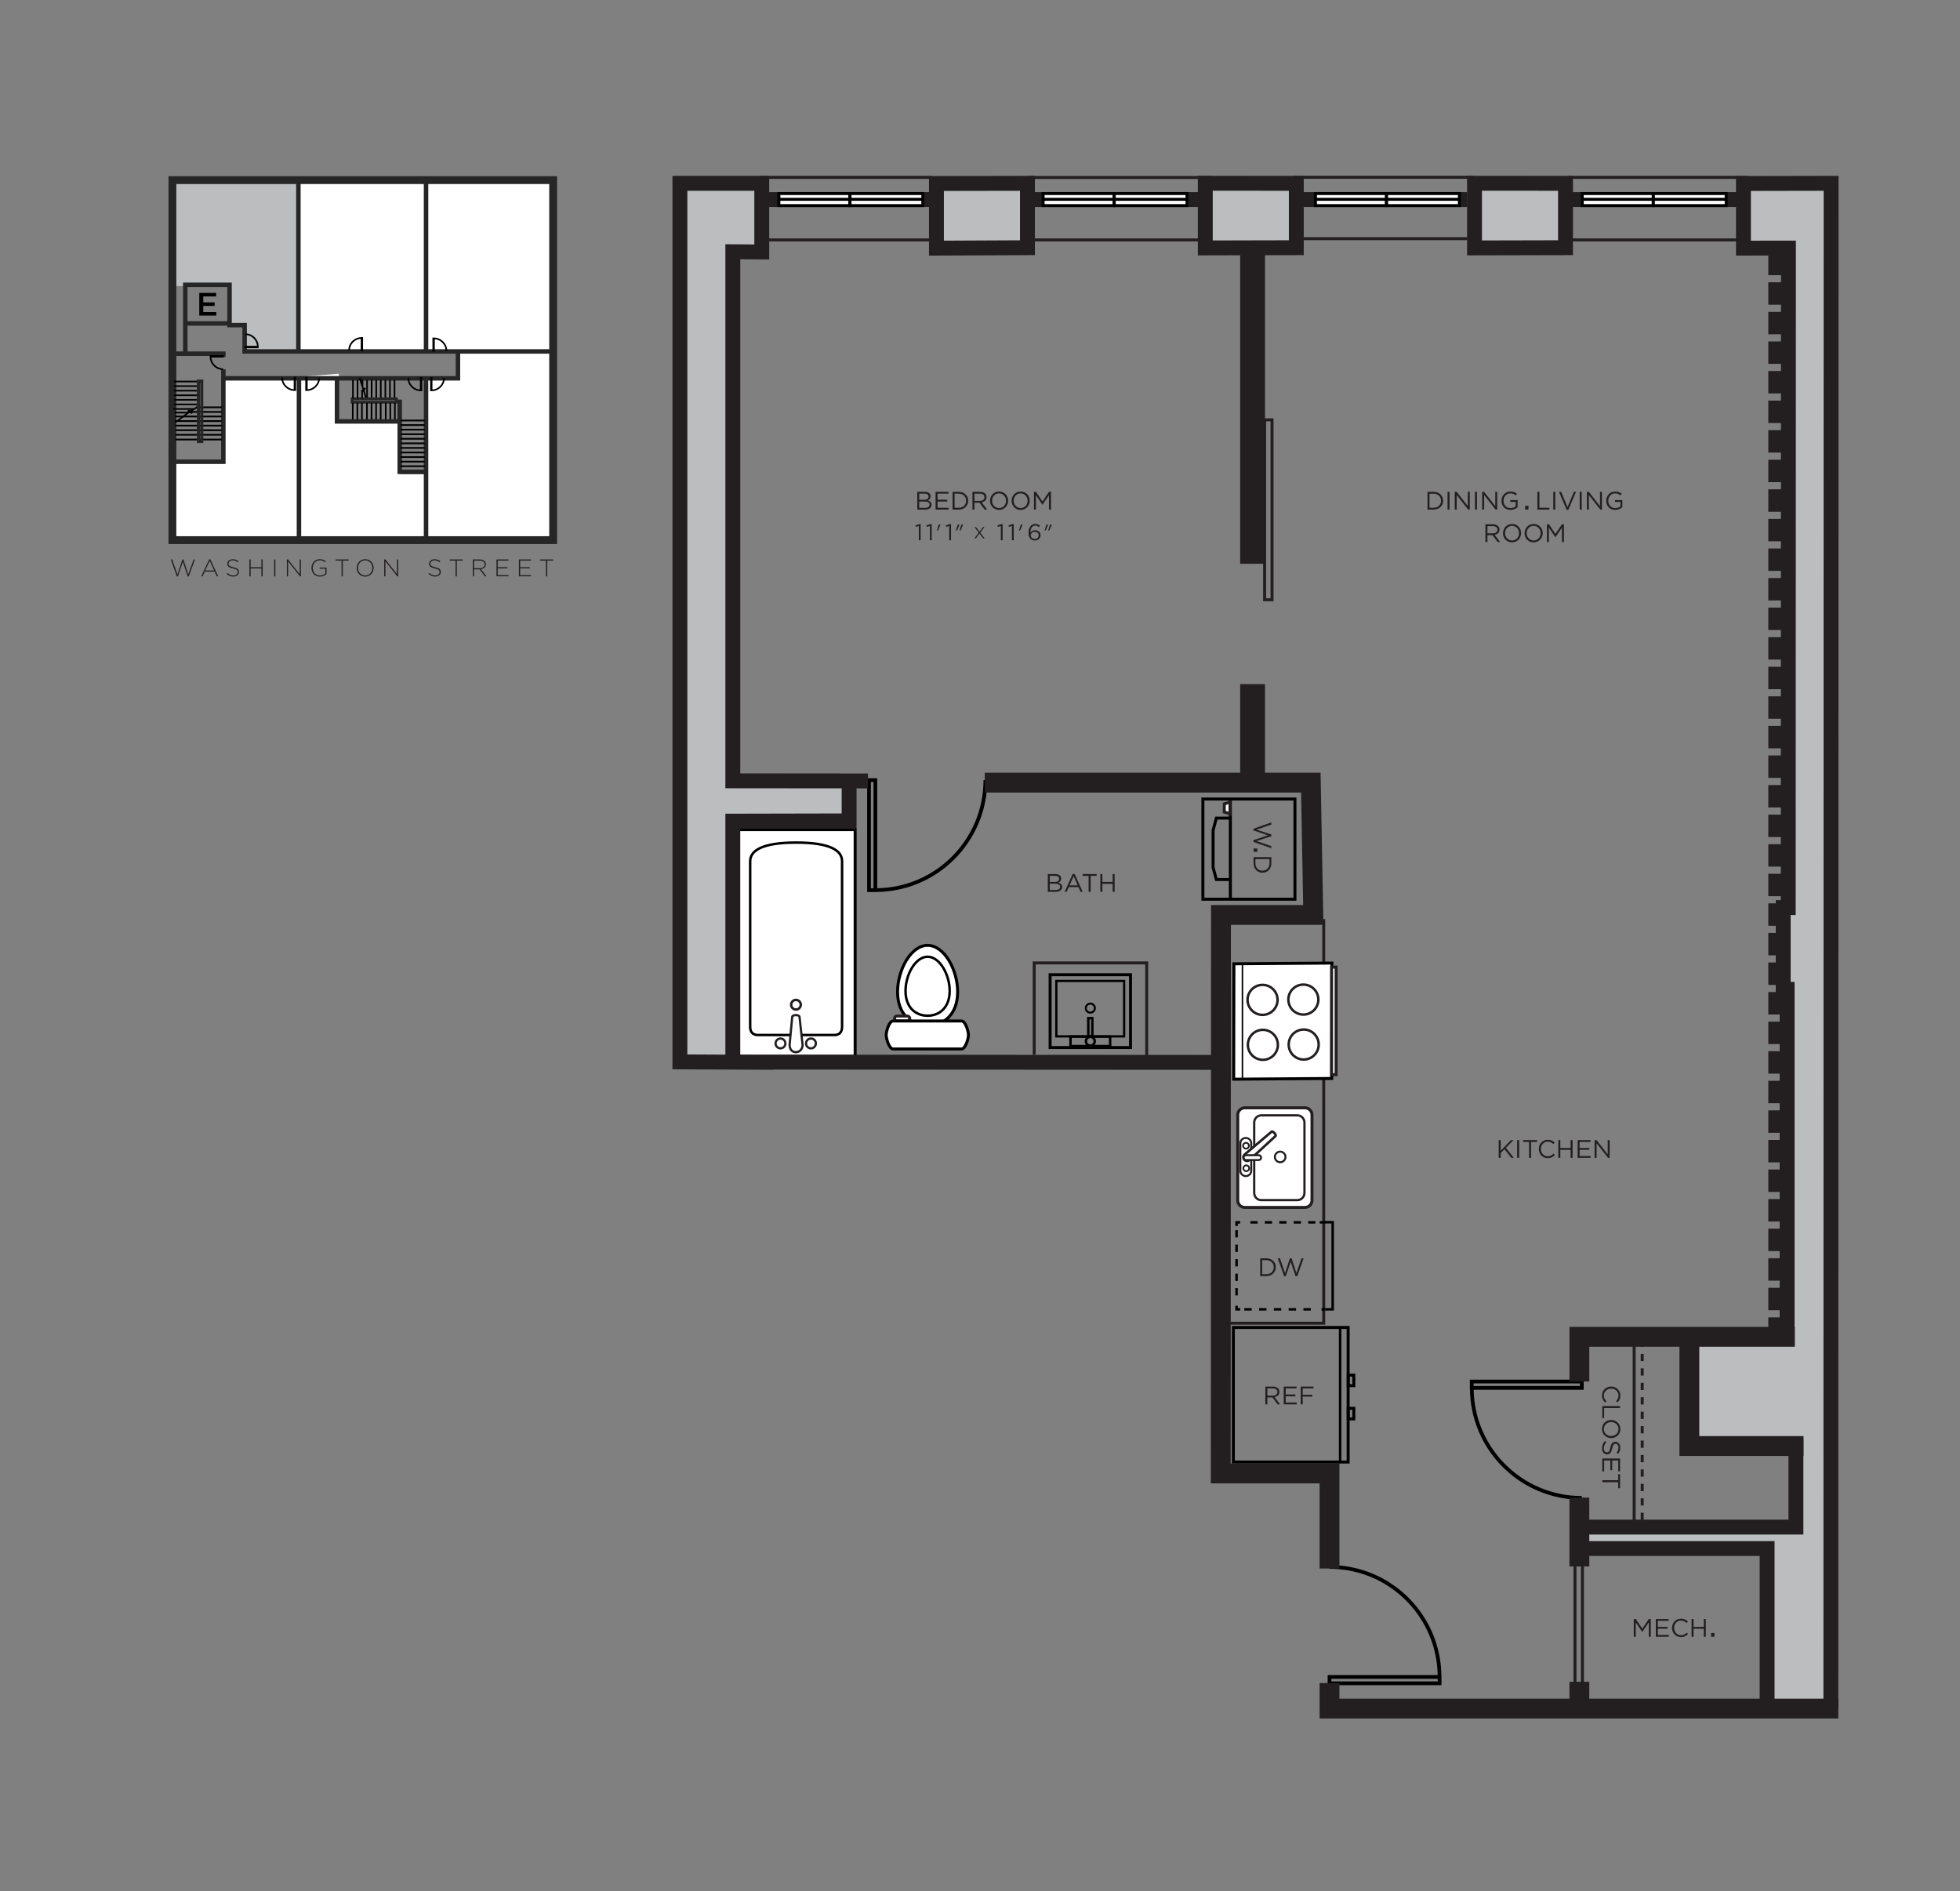 <?xml version="1.0" encoding="utf-8"?>
<!-- Generator: Adobe Illustrator 15.0.0, SVG Export Plug-In . SVG Version: 6.00 Build 0)  -->
<!DOCTYPE svg PUBLIC "-//W3C//DTD SVG 1.1//EN" "http://www.w3.org/Graphics/SVG/1.1/DTD/svg11.dtd">
<svg version="1.1" id="Layer_1" xmlns="http://www.w3.org/2000/svg" xmlns:xlink="http://www.w3.org/1999/xlink" x="0px" y="0px"
	 width="513.359px" height="495.36px" viewBox="0 0 513.359 495.36" enable-background="new 0 0 513.359 495.36"
	 xml:space="preserve">
<rect x="0" y="0" width="513.359" height="495.36" fill="#808080" stroke="none"/>
<g id="Layer_4">
	<rect x="78.555" y="47.736" fill="#FFFFFF" width="33.15" height="44.2"/>
	<rect x="111.705" y="47.736" fill="#FFFFFF" width="33.149" height="44.2"/>
	<polygon fill="#FFFFFF" points="144.005,99.587 144.005,91.937 120.205,91.937 120.205,99.587 111.705,99.587 111.705,141.237 
		144.854,141.237 144.854,99.587 	"/>
	<polygon fill="#FFFFFF" points="78.555,98.737 58.155,98.737 58.155,120.837 45.405,120.837 45.405,141.237 78.555,141.237 	"/>
	<polygon fill="#FFFFFF" points="77.705,98.737 77.705,141.237 111.705,141.237 111.705,124.237 104.905,124.237 104.905,110.637 
		88.755,110.637 88.755,97.887 	"/>
	<polygon fill="#BBBDBF" points="45.405,46.887 45.405,74.936 48.804,74.936 59.854,74.936 59.854,85.137 64.104,85.137 
		64.104,91.936 77.705,91.936 77.705,46.887 	"/>
	<g>
		<g>
			<defs>
				<rect id="SVGID_1_" x="-45.035" y="46.035" width="526.585" height="727.87"/>
			</defs>
			<clipPath id="SVGID_2_">
				<use xlink:href="#SVGID_1_"  overflow="visible"/>
			</clipPath>
			<polygon clip-path="url(#SVGID_2_)" fill="none" stroke="#262626" stroke-width="2.053" stroke-miterlimit="10" points="
				144.878,141.468 45.156,141.468 45.156,47.172 78.446,47.172 144.878,47.172 			"/>
		</g>
		<g>
			<defs>
				<rect id="SVGID_3_" x="-45.035" y="46.035" width="526.585" height="727.87"/>
			</defs>
			<clipPath id="SVGID_4_">
				<use xlink:href="#SVGID_3_"  overflow="visible"/>
			</clipPath>
			<path clip-path="url(#SVGID_4_)" fill="none" stroke="#262626" stroke-width="1.173" stroke-miterlimit="10" d="M58.502,99.087
				h61.445v-7.332 M48.823,84.715h11.293 M48.53,92.635h9.973v0.879 M58.502,96.741v24.197H46.037 M45.157,92.635h3.372V74.597
				h11.586v10.558h3.959v6.893h81.098 M78.3,141.762V98.745 M111.589,141.762V98.745 M111.589,91.461V47.833 M78.153,91.461V47.833"
				/>
		</g>
		<g>
			<defs>
				<rect id="SVGID_5_" x="-45.035" y="46.035" width="526.585" height="727.87"/>
			</defs>
			<clipPath id="SVGID_6_">
				<use xlink:href="#SVGID_5_"  overflow="visible"/>
			</clipPath>
			<path clip-path="url(#SVGID_6_)" fill="none" stroke="#000000" stroke-width="0.425" d="M55.153,93.437
				c0,1.795,1.455,3.251,3.251,3.251 M55.151,93.437h3.253v-0.188h-3.253V93.437z M110.196,102.242
				c-1.796,0-3.251-1.456-3.251-3.251 M110.383,102.244h-0.188v-3.253h0.188V102.244z M77.147,102.166
				c-1.795,0-3.251-1.455-3.251-3.251 M77.334,102.168h-0.188v-3.253h0.188V102.168z M113.05,102.239
				c1.795,0,3.251-1.454,3.251-3.251 M112.863,102.242h0.188v-3.253h-0.188V102.242z M80.361,102.166
				c1.795,0,3.251-1.455,3.251-3.251 M80.174,102.168h0.187v-3.253h-0.187V102.168z M113.663,88.637
				c1.796,0,3.251,1.455,3.251,3.251 M113.476,88.635h0.188v3.253h-0.188V88.635z M94.688,88.528c-1.795,0-3.251,1.456-3.251,3.251
				 M94.876,88.526h-0.188v3.253h0.188V88.526z M67.521,90.794c0-1.796-1.456-3.252-3.251-3.252 M67.523,90.794H64.27v0.187h3.253
				V90.794z"/>
		</g>
	</g>
	<path fill="none" stroke="#000000" stroke-width="0.452" d="M49.111,107.886l8.957,0.004 M45.854,109.083l12.214,0.003
		 M45.835,110.282l12.204,0.009 M45.877,111.479l12.231,0.006 M45.918,112.677l12.19,0.003 M45.918,113.874l12.19,0.006
		 M45.939,115.126l12.17-0.002"/>
	<path fill="none" stroke="#000000" stroke-width="0.425" d="M45.883,110.637l3.666-2.693l-0.19-0.557l0.925,0.877l-0.261-0.64
		l1.77-1.07 M45.549,99.93h6.378 M45.549,101.128h6.378 M45.549,102.325h6.378 M45.549,103.523h6.378 M45.549,104.72h6.378
		 M45.549,105.918h6.317 M45.427,107.116H50.9 M45.781,108.069h3.556"/>
	<line fill="none" stroke="#000000" stroke-width="0.452" x1="51.361" y1="106.688" x2="58.122" y2="106.688"/>
	<path fill="none" stroke="#000000" stroke-width="0.425" d="M94.187,98.932l0.929,2.883l0.587-0.048l-1.075,0.684l0.684-0.098
		l0.611,2.127 M103.328,99.468v4.986 M102.13,99.468v4.986 M100.933,99.468v4.986 M99.735,99.468v4.986 M98.537,99.468v4.889
		 M97.34,99.468v4.889 M96.142,99.468v4.889 M94.944,99.468v1.655"/>
	<path fill="#FFFFFF" d="M92.378,105.188h11.292v-0.586H92.378V105.188z M103.963,105.48H92.084v-1.173h11.879V105.48z"/>
	<path fill="none" stroke="#262626" stroke-width="0.425" d="M92.378,105.188h11.292v-0.586H92.378V105.188z M103.963,105.48H92.084
		v-1.173h11.879V105.48z"/>
	<path fill="#FFFFFF" d="M52.114,115.395h0.588v-15.332h-0.588V115.395z M51.821,99.663h1.174v16.128h-1.174V99.663z"/>
	<path fill="none" stroke="#262626" stroke-width="0.495" d="M52.114,115.395h0.588v-15.332h-0.588V115.395z M51.821,99.663h1.174
		v16.128h-1.174V99.663z"/>
	<path fill="none" stroke="#000000" stroke-width="0.425" d="M94.843,102.45v1.931 M93.645,99.493v4.888 M92.448,99.493v4.888
		 M94.793,105.533v4.888 M93.596,105.533v4.888 M92.398,105.533v4.888 M103.426,105.508v4.987 M102.228,105.508v4.987
		 M101.031,105.508v4.987 M99.707,105.508v4.987 M98.509,105.508v4.889 M97.311,105.508v4.889 M96.114,105.508v4.889"/>
	<path fill="none" stroke="#262626" stroke-width="1.173" stroke-miterlimit="10" d="M104.696,104.66v6.452 M88.271,99.086v11.292
		h16.425v13.199h6.745"/>
	<path fill="none" stroke="#000000" stroke-width="0.442" d="M104.938,110.135h6.295 M104.938,111.332h6.295 M104.938,112.53h6.295
		 M104.938,113.728h6.295 M104.938,114.925h6.295 M104.938,116.123h6.295 M104.938,117.321h6.295 M104.938,118.518h6.295
		 M104.938,119.716h6.295 M104.938,120.913h6.295 M104.938,122.111h6.295"/>
	<g>
		<path d="M56.605,77.648H53.24v1.547h2.982v0.935H53.24v1.598h3.407v0.935h-4.453v-5.949h4.411L56.605,77.648L56.605,77.648z"/>
	</g>
	<g>
		<g>
			<defs>
				<rect id="SVGID_7_" x="-45.035" y="46.035" width="526.585" height="727.87"/>
			</defs>
			<clipPath id="SVGID_8_">
				<use xlink:href="#SVGID_7_"  overflow="visible"/>
			</clipPath>
		</g>
		<g>
			<defs>
				<rect id="SVGID_9_" x="-45.035" y="46.035" width="526.585" height="727.87"/>
			</defs>
			<clipPath id="SVGID_10_">
				<use xlink:href="#SVGID_9_"  overflow="visible"/>
			</clipPath>
			<path clip-path="url(#SVGID_10_)" fill="#231F20" d="M421.086,302.338l-2.933-3.73h-0.492v4.655h0.513v-3.817l3.006,3.817h0.419
				v-4.655h-0.513V302.338z M416.571,298.607h-3.365v4.655h3.397v-0.479h-2.872v-1.63h2.54v-0.479h-2.54v-1.588h2.84V298.607z
				 M411.364,301.168v2.095h0.525v-4.655h-0.525v2.068h-2.687v-2.068h-0.525v4.655h0.525v-2.095H411.364z M407.235,302.525
				l-0.347-0.34c-0.445,0.426-0.865,0.672-1.503,0.672c-1.023,0-1.802-0.845-1.802-1.929s0.771-1.915,1.802-1.915
				c0.632,0,1.07,0.266,1.463,0.639l0.358-0.387c-0.465-0.438-0.971-0.738-1.814-0.738c-1.37,0-2.354,1.084-2.354,2.414
				c0,1.345,0.99,2.401,2.334,2.401C406.217,303.342,406.748,303.018,407.235,302.525 M401.018,299.094h1.562v-0.486h-3.656v0.486
				h1.562v4.169h0.531L401.018,299.094L401.018,299.094z M397.366,303.263h0.524v-4.655h-0.524V303.263z M394.421,300.643
				l1.994-2.035h-0.678l-2.675,2.78v-2.78h-0.523v4.655h0.523v-1.25l0.991-1.005l1.789,2.255h0.658L394.421,300.643z"/>
		</g>
		<g>
			<defs>
				<rect id="SVGID_11_" x="-45.035" y="46.035" width="526.585" height="727.87"/>
			</defs>
			<clipPath id="SVGID_12_">
				<use xlink:href="#SVGID_11_"  overflow="visible"/>
			</clipPath>
			<path clip-path="url(#SVGID_12_)" fill="#231F20" d="M423.836,388.219v1.564h0.485v-3.658h-0.485v1.562h-4.169v0.531H423.836
				L423.836,388.219z M424.322,385.368v-3.365h-4.654v3.398h0.479v-2.873h1.629v2.539h0.479v-2.539h1.589v2.84H424.322
				L424.322,385.368z M423.157,378.151c0.426,0,0.758,0.387,0.758,0.99c0,0.48-0.152,0.912-0.505,1.344l0.404,0.307
				c0.38-0.471,0.572-0.957,0.572-1.635c0-0.885-0.532-1.529-1.276-1.529c-0.771,0-1.117,0.492-1.35,1.562
				c-0.207,0.977-0.453,1.209-0.893,1.209c-0.473,0-0.798-0.412-0.798-1.037c0-0.646,0.22-1.109,0.658-1.598l-0.386-0.324
				c-0.499,0.559-0.745,1.164-0.745,1.9c0,0.926,0.52,1.59,1.324,1.59c0.718,0,1.097-0.479,1.322-1.516
				C422.466,378.391,422.713,378.151,423.157,378.151 M421.988,376.124c-1.063,0-1.916-0.758-1.916-1.822
				c0-1.062,0.864-1.836,1.93-1.836c1.062,0,1.914,0.758,1.914,1.822S423.052,376.124,421.988,376.124 M422.001,376.668
				c1.289,0,2.399-0.951,2.399-2.367s-1.124-2.381-2.413-2.381c-1.29,0-2.4,0.951-2.4,2.367S420.711,376.668,422.001,376.668
				 M419.667,368.276v3.146h0.483v-2.621h4.171v-0.523h-4.654V368.276z M420.405,367.358l0.339-0.346
				c-0.426-0.445-0.672-0.863-0.672-1.504c0-1.023,0.846-1.801,1.93-1.801s1.914,0.77,1.914,1.801c0,0.633-0.267,1.072-0.639,1.463
				l0.386,0.359c0.438-0.465,0.738-0.969,0.738-1.814c0-1.369-1.084-2.354-2.413-2.354c-1.345,0-2.4,0.99-2.4,2.334
				C419.587,366.342,419.912,366.874,420.405,367.358"/>
		</g>
		<g>
			<defs>
				<rect id="SVGID_13_" x="-45.035" y="46.035" width="526.585" height="727.87"/>
			</defs>
			<clipPath id="SVGID_14_">
				<use xlink:href="#SVGID_13_"  overflow="visible"/>
			</clipPath>
			<path clip-path="url(#SVGID_14_)" fill="#231F20" d="M291.419,231.489v2.095h0.524v-4.655h-0.524v2.068h-2.688v-2.068h-0.524
				v4.655h0.524v-2.095H291.419z M285.66,229.414h1.562v-0.485h-3.658v0.485h1.563v4.17h0.532L285.66,229.414L285.66,229.414z
				 M282.263,231.882h-2.122l1.064-2.374L282.263,231.882z M281.458,228.896h-0.492l-2.122,4.688h0.539l0.552-1.229h2.534
				l0.545,1.229h0.565L281.458,228.896z M276.523,233.112h-1.562v-1.643h1.47c0.812,0,1.237,0.293,1.237,0.805
				C277.668,232.799,277.229,233.112,276.523,233.112 M276.338,231.004h-1.377v-1.603h1.416c0.665,0,1.031,0.299,1.031,0.765
				C277.408,230.718,276.969,231.004,276.338,231.004 M276.424,228.929h-1.981v4.655h2.067c1.019,0,1.69-0.472,1.69-1.277
				c0-0.645-0.446-0.964-0.998-1.13c0.365-0.16,0.736-0.472,0.736-1.084C277.939,229.381,277.342,228.929,276.424,228.929"/>
		</g>
		<g>
			<defs>
				<rect id="SVGID_15_" x="-45.035" y="46.035" width="526.585" height="727.87"/>
			</defs>
			<clipPath id="SVGID_16_">
				<use xlink:href="#SVGID_15_"  overflow="visible"/>
			</clipPath>
			<path clip-path="url(#SVGID_16_)" fill="#231F20" d="M449.05,427.706h-0.874v0.996h0.874V427.706z M446.261,426.608v2.096h0.523
				v-4.654h-0.523v2.066h-2.688v-2.066h-0.523v4.654h0.523v-2.096H446.261z M442.131,427.965l-0.347-0.34
				c-0.444,0.426-0.863,0.672-1.503,0.672c-1.022,0-1.802-0.846-1.802-1.93s0.771-1.914,1.802-1.914c0.631,0,1.07,0.266,1.463,0.639
				l0.359-0.385c-0.466-0.439-0.971-0.738-1.816-0.738c-1.369,0-2.354,1.084-2.354,2.414c0,1.342,0.991,2.398,2.334,2.398
				C441.113,428.782,441.646,428.458,442.131,427.965 M437.051,424.049h-3.365v4.654h3.397v-0.479h-2.873v-1.629h2.541v-0.479
				h-2.541v-1.59h2.841V424.049L437.051,424.049z M431.844,424.932v3.771h0.523v-4.654h-0.531l-1.694,2.539l-1.696-2.539h-0.532
				v4.654h0.514v-3.764l1.694,2.486h0.026L431.844,424.932z"/>
		</g>
		<g>
			<defs>
				<rect id="SVGID_17_" x="-45.035" y="46.035" width="526.585" height="727.87"/>
			</defs>
			<clipPath id="SVGID_18_">
				<use xlink:href="#SVGID_17_"  overflow="visible"/>
			</clipPath>
			<path clip-path="url(#SVGID_18_)" fill="#231F20" d="M330.653,228.042c-1.037,0-1.836-0.752-1.836-1.929v-1.091h3.686v1.091
				C332.502,227.29,331.69,228.042,330.653,228.042 M330.667,228.586c1.315,0,2.319-1.011,2.319-2.474v-1.616h-4.654v1.616
				C328.332,227.576,329.35,228.586,330.667,228.586 M328.332,223.117h0.997v-0.874h-0.997V223.117z M329.11,217.301l3.877-1.33
				v-0.572l-4.688,1.663v0.439l3.776,1.283l-3.776,1.277v0.445l4.688,1.663v-0.552l-3.877-1.33l3.892-1.277v-0.432L329.11,217.301z"
				/>
		</g>
		<g>
			<defs>
				<rect id="SVGID_19_" x="-45.035" y="46.035" width="526.585" height="727.87"/>
			</defs>
			<clipPath id="SVGID_20_">
				<use xlink:href="#SVGID_19_"  overflow="visible"/>
			</clipPath>
			<path clip-path="url(#SVGID_20_)" fill="#231F20" d="M409.1,138.205v3.771h0.524v-4.655h-0.53l-1.696,2.54l-1.696-2.54h-0.531
				v4.655h0.513v-3.764l1.695,2.487h0.026L409.1,138.205z M403.514,139.654c0,1.064-0.759,1.915-1.822,1.915
				s-1.835-0.864-1.835-1.928s0.758-1.915,1.822-1.915C402.741,137.727,403.514,138.59,403.514,139.654 M404.06,139.642
				c0-1.29-0.951-2.401-2.368-2.401c-1.416,0-2.38,1.124-2.38,2.414c0,1.29,0.951,2.401,2.367,2.401
				C403.096,142.056,404.06,140.932,404.06,139.642 M397.861,139.654c0,1.064-0.758,1.915-1.821,1.915s-1.835-0.864-1.835-1.928
				s0.758-1.915,1.821-1.915C397.09,137.727,397.861,138.59,397.861,139.654 M398.406,139.642c0-1.29-0.951-2.401-2.366-2.401
				c-1.416,0-2.381,1.124-2.381,2.414c0,1.29,0.95,2.401,2.367,2.401C397.442,142.056,398.406,140.932,398.406,139.642
				 M392.209,138.73c0,0.605-0.499,0.964-1.196,0.964h-1.431v-1.888h1.437C391.771,137.807,392.209,138.151,392.209,138.73
				 M392.907,141.976l-1.431-1.902c0.731-0.133,1.265-0.585,1.265-1.363c0-0.838-0.659-1.39-1.684-1.39h-2.001v4.655h0.524v-1.809
				h1.33l1.351,1.809H392.907z"/>
		</g>
		<g>
			<defs>
				<rect id="SVGID_21_" x="-45.035" y="46.035" width="526.585" height="727.87"/>
			</defs>
			<clipPath id="SVGID_22_">
				<use xlink:href="#SVGID_21_"  overflow="visible"/>
			</clipPath>
			<path clip-path="url(#SVGID_22_)" fill="#231F20" d="M424.927,132.843v-1.855h-1.923v0.472h1.417v1.157
				c-0.319,0.26-0.812,0.466-1.345,0.466c-1.13,0-1.842-0.825-1.842-1.942c0-1.044,0.738-1.915,1.77-1.915
				c0.658,0,1.059,0.219,1.417,0.532l0.34-0.399c-0.467-0.393-0.951-0.619-1.736-0.619c-1.396,0-2.334,1.131-2.334,2.414
				c0,1.337,0.904,2.401,2.367,2.401C423.843,133.555,424.493,133.229,424.927,132.843 M419.068,132.551l-2.933-3.731h-0.492v4.655
				h0.512v-3.817l3.006,3.817h0.419v-4.655h-0.512V132.551z M413.754,133.476h0.524v-4.655h-0.524V133.476z M410.562,132.831
				l-1.656-4.01h-0.585l2.002,4.688h0.465l2.003-4.688h-0.564L410.562,132.831z M406.831,133.476h0.525v-4.655h-0.525V133.476z
				 M402.669,133.476h3.146v-0.485h-2.62v-4.17h-0.524L402.669,133.476L402.669,133.476z M400.339,132.479h-0.874v0.997h0.874
				V132.479z M397.494,132.843v-1.855h-1.92v0.472h1.415v1.157c-0.318,0.26-0.811,0.466-1.343,0.466
				c-1.131,0-1.842-0.825-1.842-1.942c0-1.044,0.737-1.915,1.77-1.915c0.657,0,1.057,0.219,1.415,0.532l0.339-0.399
				c-0.465-0.393-0.95-0.619-1.734-0.619c-1.396,0-2.334,1.131-2.334,2.414c0,1.337,0.904,2.401,2.367,2.401
				C396.41,133.555,397.063,133.229,397.494,132.843 M391.638,132.551l-2.934-3.731h-0.492v4.655h0.513v-3.817l3.006,3.817h0.419
				v-4.655h-0.512V132.551L391.638,132.551z M386.324,133.476h0.524v-4.655h-0.524V133.476z M384.448,132.551l-2.932-3.731h-0.492
				v4.655h0.513v-3.817l3.005,3.817h0.419v-4.655h-0.513V132.551z M379.136,133.476h0.524v-4.655h-0.524V133.476z M377.434,131.154
				c0,1.038-0.752,1.836-1.93,1.836h-1.09v-3.684h1.09C376.682,129.307,377.434,130.117,377.434,131.154 M377.979,131.142
				c0-1.317-1.011-2.321-2.475-2.321h-1.615v4.655h1.615C376.968,133.476,377.979,132.458,377.979,131.142"/>
		</g>
		<g>
			<defs>
				<rect id="SVGID_23_" x="-45.035" y="46.035" width="526.585" height="727.87"/>
			</defs>
			<clipPath id="SVGID_24_">
				<use xlink:href="#SVGID_23_"  overflow="visible"/>
			</clipPath>
			<path clip-path="url(#SVGID_24_)" fill="#231F20" d="M344.026,363.168h-3.345v4.654h0.525v-2.027h2.521v-0.479h-2.521v-1.664
				h2.818L344.026,363.168L344.026,363.168z M339.591,363.168h-3.365v4.654h3.399v-0.479h-2.873v-1.629h2.54v-0.479h-2.54v-1.59
				h2.839V363.168z M334.57,364.579c0,0.604-0.499,0.963-1.195,0.963h-1.432v-1.889h1.438
				C334.132,363.653,334.57,363.999,334.57,364.579 M335.269,367.823l-1.43-1.902c0.73-0.133,1.264-0.584,1.264-1.361
				c0-0.84-0.659-1.391-1.683-1.391h-2.001v4.654h0.523v-1.809h1.33l1.352,1.809H335.269z"/>
		</g>
		<g>
			<defs>
				<rect id="SVGID_25_" x="-45.035" y="46.035" width="526.585" height="727.87"/>
			</defs>
			<clipPath id="SVGID_26_">
				<use xlink:href="#SVGID_25_"  overflow="visible"/>
			</clipPath>
			<path clip-path="url(#SVGID_26_)" fill="#231F20" d="M336.574,333.45l-1.33-3.877h-0.571l1.661,4.688h0.438l1.284-3.777
				l1.275,3.777h0.445l1.662-4.688h-0.552l-1.33,3.877l-1.275-3.891h-0.434L336.574,333.45z M333.614,331.907
				c0,1.037-0.752,1.836-1.929,1.836h-1.09v-3.686h1.09C332.862,330.059,333.614,330.87,333.614,331.907 M334.159,331.893
				c0-1.314-1.012-2.32-2.475-2.32h-1.616v4.654h1.616C333.148,334.227,334.159,333.211,334.159,331.893"/>
		</g>
	</g>
	<rect x="442.474" y="350.141" fill="#BBBDBF" width="27.95" height="28.602"/>
	<polygon fill="#BBBDBF" points="468.515,350.53 468.515,259.036 466.621,259.036 466.621,237.621 468.809,237.621 468.862,64.882 
		457.073,64.892 457.073,47.964 479.601,47.92 479.974,446.991 462.407,446.991 462.407,406.042 413.657,406.042 413.657,399.542 
		471.289,399.542 471.289,378.092 442.039,378.092 442.039,350.575 	"/>
	<g>
		<g>
			<defs>
				<rect id="SVGID_27_" x="-45.035" y="46.035" width="526.585" height="727.87"/>
			</defs>
			<clipPath id="SVGID_28_">
				<use xlink:href="#SVGID_27_"  overflow="visible"/>
			</clipPath>
			<path clip-path="url(#SVGID_28_)" fill="#BBBDBF" d="M177.924,48.087h21.875v16.937l-7.25,0.854V204.19h29.575v10.75h-29.575
				v63.051l-14.563,0.004c-0.036-61.25-0.062-229.908-0.062-229.883"/>
		</g>
	</g>
	<rect x="193.267" y="217.293" fill="#FFFFFF" width="30.712" height="59.401"/>
	<rect x="193.267" y="217.293" fill="none" stroke="#000000" stroke-width="0.78" width="30.712" height="59.401"/>
	<g>
		<g>
			<defs>
				<rect id="SVGID_29_" x="-45.035" y="46.035" width="526.585" height="727.87"/>
			</defs>
			<clipPath id="SVGID_30_">
				<use xlink:href="#SVGID_29_"  overflow="visible"/>
			</clipPath>
			<circle clip-path="url(#SVGID_30_)" fill="none" stroke="#231F20" stroke-width="0.65" cx="208.478" cy="263.156" r="1.26"/>
		</g>
		<g>
			<defs>
				<rect id="SVGID_31_" x="-45.035" y="46.035" width="526.585" height="727.87"/>
			</defs>
			<clipPath id="SVGID_32_">
				<use xlink:href="#SVGID_31_"  overflow="visible"/>
			</clipPath>
			<path clip-path="url(#SVGID_32_)" fill="none" stroke="#000000" stroke-width="0.65" d="M208.529,220.686
				c8.804,0,12.025,2.031,12.025,4.878v43.392c0,0.693-0.188,2.131-2.029,2.131h-9.996h-0.02h-9.997
				c-1.84,0-2.028-1.438-2.028-2.131v-43.364l0.002-0.028C196.486,222.716,199.783,220.686,208.529,220.686z"/>
		</g>
		<g>
			<defs>
				<rect id="SVGID_33_" x="-45.035" y="46.035" width="526.585" height="727.87"/>
			</defs>
			<clipPath id="SVGID_34_">
				<use xlink:href="#SVGID_33_"  overflow="visible"/>
			</clipPath>
			<path clip-path="url(#SVGID_34_)" fill="none" stroke="#231F20" stroke-width="0.585" d="M203.135,273.295
				c-0.008-0.713,0.579-1.285,1.287-1.285c0.706,0,1.288,0.572,1.288,1.285c0,0.707-0.582,1.291-1.288,1.285
				C203.711,274.586,203.135,274.002,203.135,273.295z M211.12,273.295c-0.003-0.713,0.572-1.285,1.293-1.285
				c0.697,0,1.276,0.572,1.281,1.285c-0.005,0.707-0.584,1.291-1.281,1.291C211.692,274.586,211.116,274.01,211.12,273.295z"/>
		</g>
		<g>
			<defs>
				<rect id="SVGID_35_" x="-45.035" y="46.035" width="526.585" height="727.87"/>
			</defs>
			<clipPath id="SVGID_36_">
				<use xlink:href="#SVGID_35_"  overflow="visible"/>
			</clipPath>
			<path clip-path="url(#SVGID_36_)" fill="#FFFFFF" d="M210.212,273.676c0,1.056-0.714,1.908-1.771,1.912
				c-1.053-0.004-1.63-0.856-1.63-1.912l0.678-7.27c0-0.714,1.928-0.714,1.928,0L210.212,273.676z"/>
		</g>
		<g>
			<defs>
				<rect id="SVGID_37_" x="-45.035" y="46.035" width="526.585" height="727.87"/>
			</defs>
			<clipPath id="SVGID_38_">
				<use xlink:href="#SVGID_37_"  overflow="visible"/>
			</clipPath>
			<path clip-path="url(#SVGID_38_)" fill="none" stroke="#231F20" stroke-width="0.585" d="M210.212,273.676
				c0,1.056-0.714,1.908-1.771,1.912c-1.053-0.004-1.63-0.856-1.63-1.912l0.678-7.27c0-0.714,1.928-0.714,1.928,0L210.212,273.676z"
				/>
		</g>
		<g>
			<defs>
				<rect id="SVGID_39_" x="-45.035" y="46.035" width="526.585" height="727.87"/>
			</defs>
			<clipPath id="SVGID_40_">
				<use xlink:href="#SVGID_39_"  overflow="visible"/>
			</clipPath>
			<path clip-path="url(#SVGID_40_)" fill="none" stroke="#000000" stroke-width="0.975" d="M385.487,363.512
				c0,15.914,12.9,28.818,28.818,28.818 M385.469,363.512h28.836v-1.662h-28.836V363.512z M229.273,233.141
				c15.915,0,28.818-12.901,28.818-28.819 M227.613,233.158h1.659v-28.836h-1.659V233.158z M377.042,439.227
				c0-15.916-12.901-28.818-28.818-28.818 M377.06,439.227h-28.836v1.66h28.836V439.227z"/>
		</g>
		<g>
			<defs>
				<rect id="SVGID_41_" x="-45.035" y="46.035" width="526.585" height="727.87"/>
			</defs>
			<clipPath id="SVGID_42_">
				<use xlink:href="#SVGID_41_"  overflow="visible"/>
			</clipPath>
			<path clip-path="url(#SVGID_42_)" fill="#FFFFFF" d="M250.823,259.795c0-5.803-3.522-12.19-7.867-12.19
				c-4.346,0-7.866,6.39-7.866,12.19s3.521,8.82,7.866,8.82C247.3,268.616,250.823,265.597,250.823,259.795"/>
		</g>
		<g>
			<defs>
				<rect id="SVGID_43_" x="-45.035" y="46.035" width="526.585" height="727.87"/>
			</defs>
			<clipPath id="SVGID_44_">
				<use xlink:href="#SVGID_43_"  overflow="visible"/>
			</clipPath>
			<path clip-path="url(#SVGID_44_)" fill="none" stroke="#000000" stroke-width="0.78" d="M250.823,259.795
				c0-5.803-3.522-12.19-7.867-12.19c-4.346,0-7.866,6.39-7.866,12.19s3.521,8.82,7.866,8.82
				C247.3,268.616,250.823,265.597,250.823,259.795z"/>
		</g>
		<g>
			<defs>
				<rect id="SVGID_45_" x="-45.035" y="46.035" width="526.585" height="727.87"/>
			</defs>
			<clipPath id="SVGID_46_">
				<use xlink:href="#SVGID_45_"  overflow="visible"/>
			</clipPath>
			<path clip-path="url(#SVGID_46_)" fill="#FFFFFF" d="M238.245,266.713c0-0.324-0.268-0.592-0.592-0.592H234.9
				c-0.323,0-0.591,0.268-0.591,0.592v0.101c0,0.325,0.268,0.593,0.591,0.593h2.754c0.324,0,0.592-0.268,0.592-0.593V266.713z"/>
		</g>
		<g>
			<defs>
				<rect id="SVGID_47_" x="-45.035" y="46.035" width="526.585" height="727.87"/>
			</defs>
			<clipPath id="SVGID_48_">
				<use xlink:href="#SVGID_47_"  overflow="visible"/>
			</clipPath>
			<path clip-path="url(#SVGID_48_)" fill="none" stroke="#231F20" stroke-width="0.78" d="M238.245,266.713
				c0-0.324-0.268-0.592-0.592-0.592H234.9c-0.323,0-0.591,0.268-0.591,0.592v0.101c0,0.325,0.268,0.593,0.591,0.593h2.754
				c0.324,0,0.592-0.268,0.592-0.593V266.713z"/>
		</g>
		<g>
			<defs>
				<rect id="SVGID_49_" x="-45.035" y="46.035" width="526.585" height="727.87"/>
			</defs>
			<clipPath id="SVGID_50_">
				<use xlink:href="#SVGID_49_"  overflow="visible"/>
			</clipPath>
			<path clip-path="url(#SVGID_50_)" fill="#FFFFFF" d="M233.893,267.42c-0.983,0-1.788,2.674-1.788,3.66
				c0,0.987,0.805,3.662,1.788,3.662h17.973c0.986,0,1.787-2.675,1.787-3.662c0-0.986-0.801-3.658-1.787-3.658L233.893,267.42z"/>
		</g>
		<g>
			<defs>
				<rect id="SVGID_51_" x="-45.035" y="46.035" width="526.585" height="727.87"/>
			</defs>
			<clipPath id="SVGID_52_">
				<use xlink:href="#SVGID_51_"  overflow="visible"/>
			</clipPath>
			<path clip-path="url(#SVGID_52_)" fill="none" stroke="#000000" stroke-width="0.78" d="M233.893,267.42
				c-0.983,0-1.788,2.674-1.788,3.66c0,0.987,0.805,3.662,1.788,3.662h17.973c0.986,0,1.787-2.675,1.787-3.662
				c0-0.986-0.801-3.658-1.787-3.658L233.893,267.42z"/>
		</g>
		<g>
			<defs>
				<rect id="SVGID_53_" x="-45.035" y="46.035" width="526.585" height="727.87"/>
			</defs>
			<clipPath id="SVGID_54_">
				<use xlink:href="#SVGID_53_"  overflow="visible"/>
			</clipPath>
			<path clip-path="url(#SVGID_54_)" fill="#FFFFFF" d="M248.739,259.551c0-4.264-2.591-8.961-5.783-8.961
				c-3.193,0-5.781,4.697-5.781,8.961s2.588,6.482,5.781,6.482C246.148,266.034,248.739,263.814,248.739,259.551"/>
		</g>
		<g>
			<defs>
				<rect id="SVGID_55_" x="-45.035" y="46.035" width="526.585" height="727.87"/>
			</defs>
			<clipPath id="SVGID_56_">
				<use xlink:href="#SVGID_55_"  overflow="visible"/>
			</clipPath>
			<path clip-path="url(#SVGID_56_)" fill="none" stroke="#000000" stroke-width="0.65" d="M248.739,259.551
				c0-4.264-2.591-8.961-5.783-8.961c-3.193,0-5.781,4.697-5.781,8.961s2.588,6.482,5.781,6.482
				C246.148,266.034,248.739,263.814,248.739,259.551z"/>
		</g>
	</g>
	<polyline fill="none" stroke="#231F20" stroke-width="0.78" points="270.874,276.258 270.874,252.208 300.343,252.208 
		300.343,276.909 	"/>
	<path fill="none" stroke="#000000" stroke-width="0.78" d="M322.252,209.091v26.434 M322.252,230.365h-3.668l-0.856-3.168v-9.71
		l0.856-3.209h3.668 M339.167,235.525h-24.108v-26.244h24.108V235.525z"/>
	<polygon fill="#FFFFFF" points="320.67,210.559 320.665,212.678 322.144,213.144 322.149,210.091 	"/>
	<polygon fill="none" stroke="#231F20" stroke-width="0.78" points="320.67,210.559 320.665,212.678 322.144,213.144 
		322.149,210.091 	"/>
	<polyline fill="none" stroke="#231F20" stroke-width="0.78" points="346.708,240.724 346.708,346.569 321.357,346.569 	"/>
	<polygon fill="#FFFFFF" points="348.858,252.245 323.182,252.435 323.127,282.659 348.801,282.47 	"/>
	<polygon fill="none" stroke="#000000" stroke-width="0.78" points="348.858,252.245 323.182,252.435 323.127,282.659 
		348.801,282.47 	"/>
	<line fill="none" stroke="#000000" stroke-width="0.39" x1="325.415" y1="282.684" x2="325.415" y2="252.418"/>
	<g>
		<g>
			<defs>
				<rect id="SVGID_57_" x="-45.035" y="46.035" width="526.585" height="727.87"/>
			</defs>
			<clipPath id="SVGID_58_">
				<use xlink:href="#SVGID_57_"  overflow="visible"/>
			</clipPath>
			<path clip-path="url(#SVGID_58_)" fill="#FFFFFF" d="M334.7,273.631c-0.016-2.17-1.793-3.914-3.958-3.898
				c-2.175,0.018-3.918,1.786-3.899,3.957c0.015,2.169,1.787,3.916,3.955,3.898C332.964,277.572,334.716,275.799,334.7,273.631"/>
		</g>
		<g>
			<defs>
				<rect id="SVGID_59_" x="-45.035" y="46.035" width="526.585" height="727.87"/>
			</defs>
			<clipPath id="SVGID_60_">
				<use xlink:href="#SVGID_59_"  overflow="visible"/>
			</clipPath>
			<path clip-path="url(#SVGID_60_)" fill="none" stroke="#231F20" stroke-width="0.65" d="M334.7,273.631
				c-0.016-2.17-1.793-3.914-3.958-3.898c-2.175,0.018-3.918,1.786-3.899,3.957c0.015,2.169,1.787,3.916,3.955,3.898
				C332.964,277.572,334.716,275.799,334.7,273.631z"/>
		</g>
		<g>
			<defs>
				<rect id="SVGID_61_" x="-45.035" y="46.035" width="526.585" height="727.87"/>
			</defs>
			<clipPath id="SVGID_62_">
				<use xlink:href="#SVGID_61_"  overflow="visible"/>
			</clipPath>
			<path clip-path="url(#SVGID_62_)" fill="#FFFFFF" d="M334.614,261.856c-0.018-2.17-1.795-3.913-3.961-3.896
				c-2.171,0.017-3.915,1.785-3.896,3.953c0.016,2.168,1.787,3.918,3.955,3.903C332.877,265.801,334.629,264.023,334.614,261.856"/>
		</g>
		<g>
			<defs>
				<rect id="SVGID_63_" x="-45.035" y="46.035" width="526.585" height="727.87"/>
			</defs>
			<clipPath id="SVGID_64_">
				<use xlink:href="#SVGID_63_"  overflow="visible"/>
			</clipPath>
			<path clip-path="url(#SVGID_64_)" fill="none" stroke="#231F20" stroke-width="0.65" d="M334.614,261.856
				c-0.018-2.17-1.795-3.913-3.961-3.896c-2.171,0.017-3.915,1.785-3.896,3.953c0.016,2.168,1.787,3.918,3.955,3.903
				C332.877,265.801,334.629,264.023,334.614,261.856z"/>
		</g>
		<g>
			<defs>
				<rect id="SVGID_65_" x="-45.035" y="46.035" width="526.585" height="727.87"/>
			</defs>
			<clipPath id="SVGID_66_">
				<use xlink:href="#SVGID_65_"  overflow="visible"/>
			</clipPath>
			<path clip-path="url(#SVGID_66_)" fill="#FFFFFF" d="M345.388,273.553c-0.019-2.172-1.788-3.915-3.953-3.896
				c-2.174,0.014-3.921,1.785-3.903,3.953c0.017,2.172,1.785,3.917,3.962,3.9C343.66,277.495,345.402,275.721,345.388,273.553"/>
		</g>
		<g>
			<defs>
				<rect id="SVGID_67_" x="-45.035" y="46.035" width="526.585" height="727.87"/>
			</defs>
			<clipPath id="SVGID_68_">
				<use xlink:href="#SVGID_67_"  overflow="visible"/>
			</clipPath>
			<path clip-path="url(#SVGID_68_)" fill="none" stroke="#231F20" stroke-width="0.65" d="M345.388,273.553
				c-0.019-2.172-1.788-3.915-3.953-3.896c-2.174,0.014-3.921,1.785-3.903,3.953c0.017,2.172,1.785,3.917,3.962,3.9
				C343.66,277.495,345.402,275.721,345.388,273.553z"/>
		</g>
		<g>
			<defs>
				<rect id="SVGID_69_" x="-45.035" y="46.035" width="526.585" height="727.87"/>
			</defs>
			<clipPath id="SVGID_70_">
				<use xlink:href="#SVGID_69_"  overflow="visible"/>
			</clipPath>
			<path clip-path="url(#SVGID_70_)" fill="#FFFFFF" d="M345.299,261.778c-0.016-2.171-1.782-3.914-3.951-3.896
				c-2.176,0.017-3.92,1.785-3.902,3.953c0.017,2.168,1.787,3.918,3.962,3.9C343.571,265.72,345.316,263.945,345.299,261.778"/>
		</g>
		<g>
			<defs>
				<rect id="SVGID_71_" x="-45.035" y="46.035" width="526.585" height="727.87"/>
			</defs>
			<clipPath id="SVGID_72_">
				<use xlink:href="#SVGID_71_"  overflow="visible"/>
			</clipPath>
			<path clip-path="url(#SVGID_72_)" fill="none" stroke="#231F20" stroke-width="0.65" d="M345.299,261.778
				c-0.016-2.171-1.782-3.914-3.951-3.896c-2.176,0.017-3.92,1.785-3.902,3.953c0.017,2.168,1.787,3.918,3.962,3.9
				C343.571,265.72,345.316,263.945,345.299,261.778z"/>
		</g>
	</g>
	<rect x="348.762" y="253.305" fill="#FFFFFF" width="1.191" height="28.166"/>
	<rect x="348.762" y="253.305" fill="none" stroke="#231F20" stroke-width="0.78" width="1.191" height="28.166"/>
	<g>
		<g>
			<defs>
				<rect id="SVGID_73_" x="-45.035" y="46.035" width="526.585" height="727.87"/>
			</defs>
			<clipPath id="SVGID_74_">
				<use xlink:href="#SVGID_73_"  overflow="visible"/>
			</clipPath>
			<path clip-path="url(#SVGID_74_)" fill="none" stroke="#231F20" stroke-width="0.78" d="M428.012,352.254v47.287 M410.623,46.451
				h47.125 M338.799,46.426h47.125 M269.249,46.479h48.1 M199.049,46.451h44.931 M411.029,62.841h45.095 M341.073,62.516h43.227
				 M269.898,62.841h45.5 M200.674,62.841h42.898"/>
		</g>
	</g>
	
		<line fill="none" stroke="#231F20" stroke-width="0.78" stroke-dasharray="1.891,1.891,1.891,1.891,1.891,1.891" stroke-dashoffset="3" x1="430.123" y1="398.891" x2="430.123" y2="351.604"/>
	<g>
		<g>
			<defs>
				<rect id="SVGID_75_" x="-45.035" y="46.035" width="526.585" height="727.87"/>
			</defs>
			<clipPath id="SVGID_76_">
				<use xlink:href="#SVGID_75_"  overflow="visible"/>
			</clipPath>
			<circle clip-path="url(#SVGID_76_)" fill="none" stroke="#000000" stroke-width="0.52" cx="285.574" cy="264.045" r="1.188"/>
		</g>
		<g>
			<defs>
				<rect id="SVGID_77_" x="-45.035" y="46.035" width="526.585" height="727.87"/>
			</defs>
			<clipPath id="SVGID_78_">
				<use xlink:href="#SVGID_77_"  overflow="visible"/>
			</clipPath>
			<path clip-path="url(#SVGID_78_)" fill="none" stroke="#000000" stroke-width="0.65" d="M285.574,273.877
				c0.638,0,1.152-0.518,1.152-1.153s-0.516-1.155-1.152-1.155c-0.64,0-1.154,0.52-1.154,1.155S284.936,273.877,285.574,273.877z
				 M286.104,266.679h-1.06v4.715h1.06V266.679z M290.766,271.504h-10.383v2.486h10.383V271.504z"/>
		</g>
	</g>
	<rect x="275.045" y="255.297" fill="none" stroke="#000000" stroke-width="0.78" width="21.06" height="19.074"/>
	<rect x="276.674" y="256.926" fill="none" stroke="#000000" stroke-width="0.585" width="17.759" height="14.521"/>
	<line fill="none" stroke="#000000" stroke-width="0.65" x1="351.002" y1="347.471" x2="351.002" y2="383.221"/>
	<rect x="353.127" y="360.172" fill="none" stroke="#000000" stroke-width="0.78" width="1.462" height="2.762"/>
	<rect x="323.04" y="347.688" fill="none" stroke="#000000" stroke-width="0.78" width="30.062" height="35.244"/>
	<rect x="353.127" y="368.868" fill="none" stroke="#000000" stroke-width="0.78" width="1.462" height="2.764"/>
	<g>
		<g>
			<defs>
				<rect id="SVGID_79_" x="-45.035" y="46.035" width="526.585" height="727.87"/>
			</defs>
			<clipPath id="SVGID_80_">
				<use xlink:href="#SVGID_79_"  overflow="visible"/>
			</clipPath>
			<path clip-path="url(#SVGID_80_)" fill="#FFFFFF" d="M326.031,290.159c-1.009,0-1.843,0.83-1.843,1.844v22.408
				c0,1.01,0.831,1.834,1.843,1.834h15.758c1.016,0,1.844-0.824,1.844-1.834v-22.408c0-1.014-0.828-1.844-1.844-1.844H326.031z"/>
		</g>
		<g>
			<defs>
				<rect id="SVGID_81_" x="-45.035" y="46.035" width="526.585" height="727.87"/>
			</defs>
			<clipPath id="SVGID_82_">
				<use xlink:href="#SVGID_81_"  overflow="visible"/>
			</clipPath>
			<path clip-path="url(#SVGID_82_)" fill="none" stroke="#231F20" stroke-width="0.78" d="M326.031,290.159
				c-1.009,0-1.843,0.83-1.843,1.844v22.408c0,1.01,0.831,1.834,1.843,1.834h15.758c1.016,0,1.844-0.824,1.844-1.834v-22.408
				c0-1.014-0.828-1.844-1.844-1.844H326.031z"/>
		</g>
		<g>
			<defs>
				<rect id="SVGID_83_" x="-45.035" y="46.035" width="526.585" height="727.87"/>
			</defs>
			<clipPath id="SVGID_84_">
				<use xlink:href="#SVGID_83_"  overflow="visible"/>
			</clipPath>
			<path clip-path="url(#SVGID_84_)" fill="#FFFFFF" d="M328.498,312.446c0.002,1.037,0.835,1.889,1.852,1.889h9.464
				c1.016-0.002,1.85-0.852,1.85-1.889v-18.425c0-1.038-0.836-1.888-1.85-1.888h-9.464c-1.017,0-1.852,0.85-1.852,1.888V312.446z"/>
		</g>
		<g>
			<defs>
				<rect id="SVGID_85_" x="-45.035" y="46.035" width="526.585" height="727.87"/>
			</defs>
			<clipPath id="SVGID_86_">
				<use xlink:href="#SVGID_85_"  overflow="visible"/>
			</clipPath>
			<path clip-path="url(#SVGID_86_)" fill="none" stroke="#231F20" stroke-width="0.585" d="M328.498,312.446
				c0.002,1.037,0.835,1.889,1.852,1.889h9.464c1.016-0.002,1.85-0.852,1.85-1.889v-18.425c0-1.038-0.836-1.888-1.85-1.888h-9.464
				c-1.017,0-1.852,0.85-1.852,1.888V312.446z"/>
		</g>
		<g>
			<defs>
				<rect id="SVGID_87_" x="-45.035" y="46.035" width="526.585" height="727.87"/>
			</defs>
			<clipPath id="SVGID_88_">
				<use xlink:href="#SVGID_87_"  overflow="visible"/>
			</clipPath>
			<path clip-path="url(#SVGID_88_)" fill="#FFFFFF" d="M335.296,301.635c-0.763,0-1.386,0.623-1.386,1.391
				c0,0.77,0.623,1.383,1.386,1.383c0.766,0,1.393-0.611,1.393-1.383C336.688,302.258,336.062,301.635,335.296,301.635"/>
		</g>
		<g>
			<defs>
				<rect id="SVGID_89_" x="-45.035" y="46.035" width="526.585" height="727.87"/>
			</defs>
			<clipPath id="SVGID_90_">
				<use xlink:href="#SVGID_89_"  overflow="visible"/>
			</clipPath>
			<path clip-path="url(#SVGID_90_)" fill="none" stroke="#231F20" stroke-width="0.52" d="M335.296,301.635
				c-0.763,0-1.386,0.623-1.386,1.391c0,0.77,0.623,1.383,1.386,1.383c0.766,0,1.393-0.611,1.393-1.383
				C336.688,302.258,336.062,301.635,335.296,301.635z"/>
		</g>
		<g>
			<defs>
				<rect id="SVGID_91_" x="-45.035" y="46.035" width="526.585" height="727.87"/>
			</defs>
			<clipPath id="SVGID_92_">
				<use xlink:href="#SVGID_91_"  overflow="visible"/>
			</clipPath>
			<path clip-path="url(#SVGID_92_)" fill="#FFFFFF" d="M326.294,298.049c-0.74,0-1.424,0.599-1.424,1.34v7.312
				c0,0.738,0.684,1.34,1.424,1.34s1.424-0.602,1.424-1.34v-7.312C327.718,298.647,327.034,298.049,326.294,298.049"/>
		</g>
		<g>
			<defs>
				<rect id="SVGID_93_" x="-45.035" y="46.035" width="526.585" height="727.87"/>
			</defs>
			<clipPath id="SVGID_94_">
				<use xlink:href="#SVGID_93_"  overflow="visible"/>
			</clipPath>
			<path clip-path="url(#SVGID_94_)" fill="none" stroke="#231F20" stroke-width="0.52" d="M326.294,298.049
				c-0.74,0-1.424,0.599-1.424,1.34v7.312c0,0.738,0.684,1.34,1.424,1.34s1.424-0.602,1.424-1.34v-7.312
				C327.718,298.647,327.034,298.049,326.294,298.049z"/>
		</g>
		<g>
			<defs>
				<rect id="SVGID_95_" x="-45.035" y="46.035" width="526.585" height="727.87"/>
			</defs>
			<clipPath id="SVGID_96_">
				<use xlink:href="#SVGID_95_"  overflow="visible"/>
			</clipPath>
			<path clip-path="url(#SVGID_96_)" fill="#FFFFFF" d="M334.072,297.561l-6.814,6.273c-0.399,0.349-0.998,0.312-1.349-0.086
				c-0.358-0.392-0.321-1,0.079-1.352l7.062-5.988C333.376,296.129,334.387,297.277,334.072,297.561"/>
		</g>
		<g>
			<defs>
				<rect id="SVGID_97_" x="-45.035" y="46.035" width="526.585" height="727.87"/>
			</defs>
			<clipPath id="SVGID_98_">
				<use xlink:href="#SVGID_97_"  overflow="visible"/>
			</clipPath>
			<path clip-path="url(#SVGID_98_)" fill="none" stroke="#231F20" stroke-width="0.65" d="M334.072,297.561l-6.814,6.273
				c-0.399,0.349-0.998,0.312-1.349-0.086c-0.358-0.392-0.321-1,0.079-1.352l7.062-5.988
				C333.376,296.129,334.387,297.277,334.072,297.561z"/>
		</g>
		<g>
			<defs>
				<rect id="SVGID_99_" x="-45.035" y="46.035" width="526.585" height="727.87"/>
			</defs>
			<clipPath id="SVGID_100_">
				<use xlink:href="#SVGID_99_"  overflow="visible"/>
			</clipPath>
			<path clip-path="url(#SVGID_100_)" fill="#FFFFFF" d="M329.663,303.84h-3.292c-0.351,0-0.641-0.287-0.641-0.646
				c0-0.351,0.29-0.633,0.641-0.633h3.292c0.356,0,0.642,0.282,0.642,0.636S330.021,303.84,329.663,303.84"/>
		</g>
		<g>
			<defs>
				<rect id="SVGID_101_" x="-45.035" y="46.035" width="526.585" height="727.87"/>
			</defs>
			<clipPath id="SVGID_102_">
				<use xlink:href="#SVGID_101_"  overflow="visible"/>
			</clipPath>
			<path clip-path="url(#SVGID_102_)" fill="none" stroke="#231F20" stroke-width="0.52" d="M329.663,303.84h-3.292
				c-0.351,0-0.641-0.287-0.641-0.646c0-0.351,0.29-0.633,0.641-0.633h3.292c0.356,0,0.642,0.282,0.642,0.636
				S330.021,303.84,329.663,303.84z"/>
		</g>
		<g>
			<defs>
				<rect id="SVGID_103_" x="-45.035" y="46.035" width="526.585" height="727.87"/>
			</defs>
			<clipPath id="SVGID_104_">
				<use xlink:href="#SVGID_103_"  overflow="visible"/>
			</clipPath>
			<path clip-path="url(#SVGID_104_)" fill="#FFFFFF" d="M326.418,305.221c-0.423,0-0.768,0.348-0.768,0.773
				c0,0.422,0.345,0.762,0.768,0.762c0.416,0,0.765-0.34,0.765-0.766C327.183,305.566,326.838,305.221,326.418,305.221"/>
		</g>
		<g>
			<defs>
				<rect id="SVGID_105_" x="-45.035" y="46.035" width="526.585" height="727.87"/>
			</defs>
			<clipPath id="SVGID_106_">
				<use xlink:href="#SVGID_105_"  overflow="visible"/>
			</clipPath>
			<path clip-path="url(#SVGID_106_)" fill="none" stroke="#231F20" stroke-width="0.455" d="M326.418,305.221
				c-0.423,0-0.768,0.348-0.768,0.773c0,0.422,0.345,0.762,0.768,0.762c0.416,0,0.765-0.34,0.765-0.766
				C327.183,305.566,326.838,305.221,326.418,305.221z"/>
		</g>
		<g>
			<defs>
				<rect id="SVGID_107_" x="-45.035" y="46.035" width="526.585" height="727.87"/>
			</defs>
			<clipPath id="SVGID_108_">
				<use xlink:href="#SVGID_107_"  overflow="visible"/>
			</clipPath>
			<path clip-path="url(#SVGID_108_)" fill="#FFFFFF" d="M326.35,299.322c-0.423,0-0.767,0.349-0.767,0.772
				c0,0.421,0.344,0.765,0.767,0.765c0.418,0,0.764-0.344,0.764-0.769C327.114,299.667,326.77,299.322,326.35,299.322"/>
		</g>
		<g>
			<defs>
				<rect id="SVGID_109_" x="-45.035" y="46.035" width="526.585" height="727.87"/>
			</defs>
			<clipPath id="SVGID_110_">
				<use xlink:href="#SVGID_109_"  overflow="visible"/>
			</clipPath>
			<path clip-path="url(#SVGID_110_)" fill="none" stroke="#231F20" stroke-width="0.455" d="M326.35,299.322
				c-0.423,0-0.767,0.349-0.767,0.772c0,0.421,0.344,0.765,0.767,0.765c0.418,0,0.764-0.344,0.764-0.769
				C327.114,299.667,326.77,299.322,326.35,299.322z"/>
		</g>
	</g>
	
		<line fill="none" stroke="#000000" stroke-width="0.65" stroke-dasharray="1.936,1.936,1.936,1.936,1.936,1.936" stroke-dashoffset="3" x1="344.202" y1="342.94" x2="325.812" y2="342.94"/>
	
		<line fill="none" stroke="#000000" stroke-width="0.65" stroke-dasharray="1.899,1.899,1.899,1.899,1.899,1.899" stroke-dashoffset="3" x1="323.877" y1="340.092" x2="323.877" y2="322.055"/>
	
		<line fill="none" stroke="#000000" stroke-width="0.65" stroke-dasharray="1.892,1.892,1.892,1.892,1.892,1.892" stroke-dashoffset="3" x1="326.715" y1="320.157" x2="344.692" y2="320.157"/>
	<path fill="none" stroke="#000000" stroke-width="0.65" d="M345.639,320.157h0.945 M323.876,321.106v-0.949h0.945 M324.845,342.94
		h-0.969v-0.949 M347.105,342.94h-0.968"/>
	<polyline fill="none" stroke="#000000" stroke-width="0.65" points="346.585,320.122 349.05,320.122 349.05,342.94 347.115,342.94 
			"/>
	<g>
		<g>
			<defs>
				<rect id="SVGID_111_" x="-45.035" y="46.035" width="526.585" height="727.87"/>
			</defs>
			<clipPath id="SVGID_112_">
				<use xlink:href="#SVGID_111_"  overflow="visible"/>
			</clipPath>
			<path clip-path="url(#SVGID_112_)" fill="none" stroke="#231F20" stroke-width="3.9" d="M269.898,52.273h47.125 M339.123,52.273
				h45.176 M411.599,52.273h43.225 M462.839,446.557v-40.963h-48.967l0.437-5.619h56.074v-22.969 M468.079,348.676v-89.545h-1.024
				v-21.414h1.319l0.054-172.739l-11.787,0.01V48.06l22.96-0.043l-0.062,399.497"/>
		</g>
		<g>
			<defs>
				<rect id="SVGID_113_" x="-45.035" y="46.035" width="526.585" height="727.87"/>
			</defs>
			<clipPath id="SVGID_114_">
				<use xlink:href="#SVGID_113_"  overflow="visible"/>
			</clipPath>
			
				<line clip-path="url(#SVGID_114_)" fill="none" stroke="#231F20" stroke-width="3.9" x1="200.999" y1="52.273" x2="244.224" y2="52.273"/>
		</g>
		<g>
			<defs>
				<rect id="SVGID_115_" x="-45.035" y="46.035" width="526.585" height="727.87"/>
			</defs>
			<clipPath id="SVGID_116_">
				<use xlink:href="#SVGID_115_"  overflow="visible"/>
			</clipPath>
			<polyline clip-path="url(#SVGID_116_)" fill="none" stroke="#231F20" stroke-width="5.2" points="481.485,447.514 
				348.225,447.514 348.225,440.817 			"/>
		</g>
	</g>
	<path fill="none" stroke="#231F20" stroke-width="6.5" d="M328.074,206.491v-27.3 M328.074,147.666V64.791"/>
	<g>
		<g>
			<defs>
				<rect id="SVGID_117_" x="-45.035" y="46.035" width="526.585" height="727.87"/>
			</defs>
			<clipPath id="SVGID_118_">
				<use xlink:href="#SVGID_117_"  overflow="visible"/>
			</clipPath>
			<path clip-path="url(#SVGID_118_)" fill="none" stroke="#231F20" stroke-width="5.2" d="M257.935,204.988h85.396l0.642,34.653
				h-24.174l-0.064,146.285h28.489v24.893 M472.373,378.741h-29.899v-28.602 M470.094,350.141h-26.531h-29.899v11.699
				 M413.662,392.249v18.035 M413.662,440.491v7.148"/>
		</g>
	</g>
	<rect x="331.222" y="109.966" fill="none" stroke="#231F20" stroke-width="0.78" width="1.95" height="47.125"/>
	<polygon fill="#BBBDBF" points="245.272,48.062 245.272,64.991 269.107,64.878 269.107,48.019 	"/>
	<g>
		<g>
			<defs>
				<rect id="SVGID_119_" x="-45.035" y="46.035" width="526.585" height="727.87"/>
			</defs>
			<clipPath id="SVGID_120_">
				<use xlink:href="#SVGID_119_"  overflow="visible"/>
			</clipPath>
			<polygon clip-path="url(#SVGID_120_)" fill="none" stroke="#231F20" stroke-width="3.9" points="245.272,48.062 245.272,64.991 
				269.107,64.878 269.107,48.019 			"/>
		</g>
	</g>
	<polygon fill="#BBBDBF" points="315.689,48.002 315.689,64.931 339.524,64.875 339.524,48.015 	"/>
	<g>
		<g>
			<defs>
				<rect id="SVGID_121_" x="-45.035" y="46.035" width="526.585" height="727.87"/>
			</defs>
			<clipPath id="SVGID_122_">
				<use xlink:href="#SVGID_121_"  overflow="visible"/>
			</clipPath>
			<polygon clip-path="url(#SVGID_122_)" fill="none" stroke="#231F20" stroke-width="3.9" points="315.689,48.002 315.689,64.931 
				339.524,64.875 339.524,48.015 			"/>
		</g>
	</g>
	<polygon fill="#BBBDBF" points="386.204,48.001 386.204,64.93 410.038,64.875 410.038,48.014 	"/>
	<g>
		<g>
			<defs>
				<rect id="SVGID_123_" x="-45.035" y="46.035" width="526.585" height="727.87"/>
			</defs>
			<clipPath id="SVGID_124_">
				<use xlink:href="#SVGID_123_"  overflow="visible"/>
			</clipPath>
			<polygon clip-path="url(#SVGID_124_)" fill="none" stroke="#231F20" stroke-width="3.9" points="386.204,48.001 386.204,64.93 
				410.038,64.875 410.038,48.014 			"/>
		</g>
		<g>
			<defs>
				<rect id="SVGID_125_" x="-45.035" y="46.035" width="526.585" height="727.87"/>
			</defs>
			<clipPath id="SVGID_126_">
				<use xlink:href="#SVGID_125_"  overflow="visible"/>
			</clipPath>
			<path clip-path="url(#SVGID_126_)" fill="none" stroke="#231F20" stroke-width="3.9" d="M319.637,278.258l-127.698-0.076v-63.113
				l30.458-0.064v-10.139 M202.615,278.249l-24.539-0.127V48.015h21.445v17.978l-7.583-0.059V204.51l35.386,0.031"/>
		</g>
	</g>
	<rect x="412.519" y="399.708" fill="none" stroke="#231F20" stroke-width="0.78" width="1.95" height="47.125"/>
	
		<line fill="none" stroke="#231F20" stroke-width="3.9" stroke-dasharray="5.873,1.873,5.873,1.873,5.873,1.873" stroke-dashoffset="7" x1="465.104" y1="65.445" x2="465.104" y2="350.147"/>
	<rect x="344.542" y="50.69" fill="#FFFFFF" width="18.581" height="3.164"/>
	<rect x="344.542" y="50.69" fill="none" stroke="#000000" stroke-width="0.78" width="18.581" height="3.164"/>
	<line fill="none" stroke="#000000" stroke-width="0.78" x1="363.123" y1="52.202" x2="344.651" y2="52.202"/>
	<rect x="363.174" y="50.69" fill="#FFFFFF" width="19.068" height="3.164"/>
	<rect x="363.174" y="50.69" fill="none" stroke="#000000" stroke-width="0.78" width="19.068" height="3.164"/>
	<line fill="none" stroke="#000000" stroke-width="0.78" x1="382.242" y1="52.202" x2="363.174" y2="52.202"/>
	<rect x="414.417" y="50.69" fill="#FFFFFF" width="18.58" height="3.164"/>
	<rect x="414.417" y="50.69" fill="none" stroke="#000000" stroke-width="0.78" width="18.58" height="3.164"/>
	<line fill="none" stroke="#000000" stroke-width="0.78" x1="432.997" y1="52.202" x2="414.526" y2="52.202"/>
	<rect x="433.049" y="50.69" fill="#FFFFFF" width="19.067" height="3.164"/>
	<rect x="433.049" y="50.69" fill="none" stroke="#000000" stroke-width="0.78" width="19.067" height="3.164"/>
	<line fill="none" stroke="#000000" stroke-width="0.78" x1="452.116" y1="52.202" x2="433.049" y2="52.202"/>
	<rect x="204.003" y="50.69" fill="#FFFFFF" width="18.581" height="3.164"/>
	<rect x="204.003" y="50.69" fill="none" stroke="#000000" stroke-width="0.78" width="18.581" height="3.164"/>
	<line fill="none" stroke="#000000" stroke-width="0.78" x1="222.583" y1="52.202" x2="204.111" y2="52.202"/>
	<rect x="222.634" y="50.69" fill="#FFFFFF" width="19.068" height="3.164"/>
	<rect x="222.634" y="50.69" fill="none" stroke="#000000" stroke-width="0.78" width="19.068" height="3.164"/>
	<line fill="none" stroke="#000000" stroke-width="0.78" x1="241.702" y1="52.202" x2="222.635" y2="52.202"/>
	<rect x="273.205" y="50.69" fill="#FFFFFF" width="18.581" height="3.164"/>
	<rect x="273.205" y="50.69" fill="none" stroke="#000000" stroke-width="0.78" width="18.581" height="3.164"/>
	<line fill="none" stroke="#000000" stroke-width="0.78" x1="291.785" y1="52.202" x2="273.313" y2="52.202"/>
	<rect x="291.836" y="50.69" fill="#FFFFFF" width="19.067" height="3.164"/>
	<rect x="291.836" y="50.69" fill="none" stroke="#000000" stroke-width="0.78" width="19.067" height="3.164"/>
	<line fill="none" stroke="#000000" stroke-width="0.78" x1="310.904" y1="52.202" x2="291.837" y2="52.202"/>
	<g>
		<g>
			<defs>
				<rect id="SVGID_127_" x="-45.035" y="46.035" width="526.585" height="727.87"/>
			</defs>
			<clipPath id="SVGID_128_">
				<use xlink:href="#SVGID_127_"  overflow="visible"/>
			</clipPath>
			<path clip-path="url(#SVGID_128_)" fill="#231F20" d="M275.482,137.402h-0.469l-0.474,1.547h0.296L275.482,137.402z
				 M274.537,137.402h-0.471l-0.471,1.547h0.292L274.537,137.402z M272.048,140.187c0,0.54-0.396,0.966-1.014,0.966
				c-0.618,0-1.062-0.402-1.062-0.948c0-0.474,0.42-0.924,1.05-0.924C271.628,139.28,272.048,139.665,272.048,140.187
				 M272.384,137.708c-0.366-0.3-0.738-0.48-1.242-0.48c-1.098,0-1.746,1.002-1.746,2.286c0,0.864,0.192,1.296,0.528,1.632
				c0.264,0.264,0.642,0.426,1.104,0.426c0.854,0,1.508-0.588,1.508-1.404c0-0.792-0.666-1.296-1.452-1.296
				c-0.612,0-0.966,0.306-1.194,0.642c-0.006-1.086,0.468-1.854,1.23-1.854c0.384,0,0.678,0.15,0.988,0.414L272.384,137.708z
				 M267.824,137.402h-0.471l-0.472,1.547h0.293L267.824,137.402z M264.139,137.625l0.114,0.384l0.792-0.246v3.738h0.468v-4.23
				h-0.348L264.139,137.625z M261.234,137.625l0.114,0.384l0.792-0.246v3.738h0.468v-4.23h-0.348L261.234,137.625z M257.874,141
				l-1.129-1.504l1.087-1.436h-0.387l-0.896,1.201l-0.903-1.201h-0.39l1.088,1.441l-1.13,1.499h0.382l0.941-1.264l0.939,1.264
				H257.874z M252.267,137.402h-0.469l-0.476,1.547h0.297L252.267,137.402z M251.321,137.402h-0.47l-0.472,1.547h0.293
				L251.321,137.402z M247.715,137.625l0.114,0.384l0.792-0.246v3.738h0.468v-4.23h-0.348L247.715,137.625z M246.341,137.402h-0.468
				l-0.474,1.547h0.293L246.341,137.402z M242.657,137.625l0.112,0.384l0.792-0.246v3.738h0.469v-4.23h-0.349L242.657,137.625z
				 M239.753,137.625l0.114,0.384l0.792-0.246v3.738h0.468v-4.23h-0.349L239.753,137.625z"/>
		</g>
		<g>
			<defs>
				<rect id="SVGID_129_" x="-45.035" y="46.035" width="526.585" height="727.87"/>
			</defs>
			<clipPath id="SVGID_130_">
				<use xlink:href="#SVGID_129_"  overflow="visible"/>
			</clipPath>
			<path clip-path="url(#SVGID_130_)" fill="#231F20" d="M274.743,129.705v3.771h0.523v-4.655h-0.531l-1.695,2.54l-1.695-2.54
				h-0.532v4.655h0.514v-3.764l1.694,2.487h0.026L274.743,129.705z M269.157,131.154c0,1.064-0.76,1.915-1.822,1.915
				c-1.064,0-1.836-0.864-1.836-1.928s0.759-1.915,1.822-1.915C268.386,129.227,269.157,130.09,269.157,131.154 M269.702,131.142
				c0-1.29-0.951-2.401-2.367-2.401c-1.417,0-2.381,1.124-2.381,2.414c0,1.29,0.95,2.401,2.367,2.401
				C268.738,133.556,269.702,132.432,269.702,131.142 M263.505,131.154c0,1.064-0.758,1.915-1.822,1.915
				c-1.062,0-1.836-0.864-1.836-1.928s0.758-1.915,1.822-1.915C262.732,129.227,263.505,130.09,263.505,131.154 M264.05,131.142
				c0-1.29-0.951-2.401-2.367-2.401c-1.417,0-2.381,1.124-2.381,2.414c0,1.29,0.951,2.401,2.367,2.401
				C263.086,133.556,264.05,132.432,264.05,131.142 M257.852,130.23c0,0.605-0.499,0.964-1.196,0.964h-1.431v-1.889h1.438
				C257.413,129.306,257.852,129.651,257.852,130.23 M258.55,133.476l-1.429-1.902c0.729-0.133,1.263-0.585,1.263-1.363
				c0-0.838-0.658-1.39-1.682-1.39H254.7v4.655h0.523v-1.809h1.331l1.35,1.809H258.55z M253.044,131.154
				c0,1.038-0.751,1.836-1.928,1.836h-1.093v-3.685h1.093C252.293,129.306,253.044,130.118,253.044,131.154 M253.59,131.142
				c0-1.317-1.011-2.321-2.474-2.321H249.5v4.655h1.616C252.579,133.476,253.59,132.458,253.59,131.142 M248.409,128.82h-3.365
				v4.655h3.397v-0.479h-2.872v-1.629h2.539v-0.479h-2.539v-1.589h2.84V128.82z M242.325,133.003h-1.563v-1.643h1.47
				c0.812,0,1.237,0.293,1.237,0.805C243.469,132.69,243.03,133.003,242.325,133.003 M242.139,130.896h-1.377v-1.603h1.416
				c0.665,0,1.031,0.299,1.031,0.765C243.209,130.609,242.77,130.896,242.139,130.896 M242.225,128.82h-1.98v4.655h2.066
				c1.02,0,1.69-0.472,1.69-1.277c0-0.645-0.446-0.964-0.998-1.13c0.366-0.16,0.738-0.472,0.738-1.084
				C243.741,129.272,243.143,128.82,242.225,128.82"/>
		</g>
	</g>
</g>
<g id="Layer_3">
</g>
<g id="_x32_03">
</g>
<g>
	<g>
		<defs>
			<rect id="SVGID_131_" x="44.731" y="146.462" width="100.145" height="4.562"/>
		</defs>
		<clipPath id="SVGID_132_">
			<use xlink:href="#SVGID_131_"  overflow="visible"/>
		</clipPath>
		<path clip-path="url(#SVGID_132_)" fill="#231F20" d="M144.874,146.839v-0.301h-3.402v0.301h1.537v4.109h0.328v-4.109H144.874z
			 M139.083,150.948v-0.303h-2.842v-1.771h2.525v-0.303h-2.525v-1.732h2.811v-0.303h-3.139v4.41h3.17V150.948z M133.208,150.948
			v-0.303h-2.84v-1.771h2.525v-0.303h-2.525v-1.732h2.809v-0.303h-3.137v4.41h3.168V150.948z M126.93,147.815
			c0,0.637-0.547,1.01-1.283,1.01h-1.486v-1.986h1.506c0.799,0,1.266,0.373,1.266,0.964v0.012H126.93z M127.423,150.948
			l-1.455-1.885c0.744-0.102,1.291-0.523,1.291-1.26v-0.014c0-0.736-0.623-1.253-1.574-1.253h-1.852v4.41h0.326v-1.826h1.443
			l1.404,1.826h0.416V150.948z M121.182,146.839v-0.301h-3.4v0.301h1.539v4.109h0.326v-4.109H121.182z M115.46,149.807v-0.014
			c0-0.643-0.428-1.008-1.449-1.215c-1.045-0.215-1.285-0.498-1.285-0.965v-0.012c0-0.46,0.43-0.833,1.078-0.833
			c0.484,0,0.9,0.141,1.316,0.5l0.209-0.259c-0.449-0.359-0.871-0.535-1.514-0.535c-0.818,0-1.418,0.504-1.418,1.16v0.012
			c0,0.668,0.43,1.027,1.488,1.242c1.002,0.199,1.246,0.471,1.246,0.938v0.012c0,0.506-0.453,0.877-1.115,0.877
			c-0.648,0-1.096-0.207-1.58-0.654l-0.215,0.244c0.529,0.475,1.07,0.707,1.775,0.707C114.848,151.01,115.46,150.518,115.46,149.807
			 M104.298,150.948v-4.41h-0.312v3.835l-3.043-3.835h-0.311v4.41h0.316v-3.919l3.104,3.919H104.298z M97.524,148.756
			c0,1.088-0.781,1.971-1.871,1.971s-1.885-0.895-1.885-1.984v-0.014c0-1.09,0.781-1.97,1.871-1.97s1.883,0.894,1.883,1.984v0.014
			H97.524z M97.866,148.743c0.006-0.006,0.006-0.006,0-0.014c0-1.203-0.877-2.269-2.213-2.269c-1.334,0-2.225,1.078-2.225,2.281
			v0.014c0,1.203,0.877,2.268,2.213,2.268C96.975,151.022,97.866,149.946,97.866,148.743 M91.323,146.839v-0.301h-3.402v0.301h1.538
			v4.109h0.327v-4.109H91.323z M85.524,150.362v-1.701h-1.789v0.301h1.474v1.268c-0.321,0.271-0.844,0.504-1.405,0.504
			c-1.178,0-1.89-0.85-1.89-1.99v-0.014c0-1.062,0.75-1.97,1.821-1.97c0.668,0,1.07,0.225,1.418,0.529l0.214-0.246
			c-0.441-0.365-0.896-0.58-1.613-0.58c-1.316,0-2.18,1.089-2.18,2.281v0.014c0,1.24,0.825,2.268,2.218,2.268
			C84.51,151.022,85.127,150.715,85.524,150.362 M78.806,150.948v-4.41h-0.314v3.835l-3.043-3.835H75.14v4.41h0.315v-3.919
			l3.104,3.919H78.806z M72.132,146.538h-0.328v4.41h0.328V146.538z M68.797,150.948v-4.41h-0.327v2.041h-2.822v-2.041H65.32v4.41
			h0.327v-2.066h2.822v2.066H68.797z M62.589,149.807v-0.014c0-0.643-0.428-1.008-1.449-1.215c-1.045-0.215-1.284-0.498-1.284-0.965
			v-0.012c0-0.46,0.429-0.833,1.076-0.833c0.486,0,0.901,0.141,1.317,0.5l0.208-0.259c-0.447-0.359-0.869-0.535-1.512-0.535
			c-0.819,0-1.417,0.504-1.417,1.16v0.012c0,0.668,0.428,1.027,1.485,1.242c1.002,0.199,1.248,0.471,1.248,0.938v0.012
			c0,0.506-0.454,0.877-1.114,0.877c-0.649,0-1.098-0.207-1.582-0.654l-0.215,0.244c0.529,0.475,1.071,0.707,1.777,0.707
			C61.977,151.01,62.589,150.518,62.589,149.807 M56.085,149.417H53.76l1.166-2.55L56.085,149.417z M57.143,150.948l-2.054-4.441
			h-0.314l-2.054,4.441h0.341l0.56-1.236h2.602l0.562,1.236H57.143z M51.043,146.538h-0.34l-1.386,3.923l-1.292-3.937h-0.252
			l-1.291,3.937l-1.387-3.923H44.73l1.601,4.439h0.264l1.292-3.83l1.291,3.83h0.266L51.043,146.538z"/>
	</g>
</g>
</svg>
